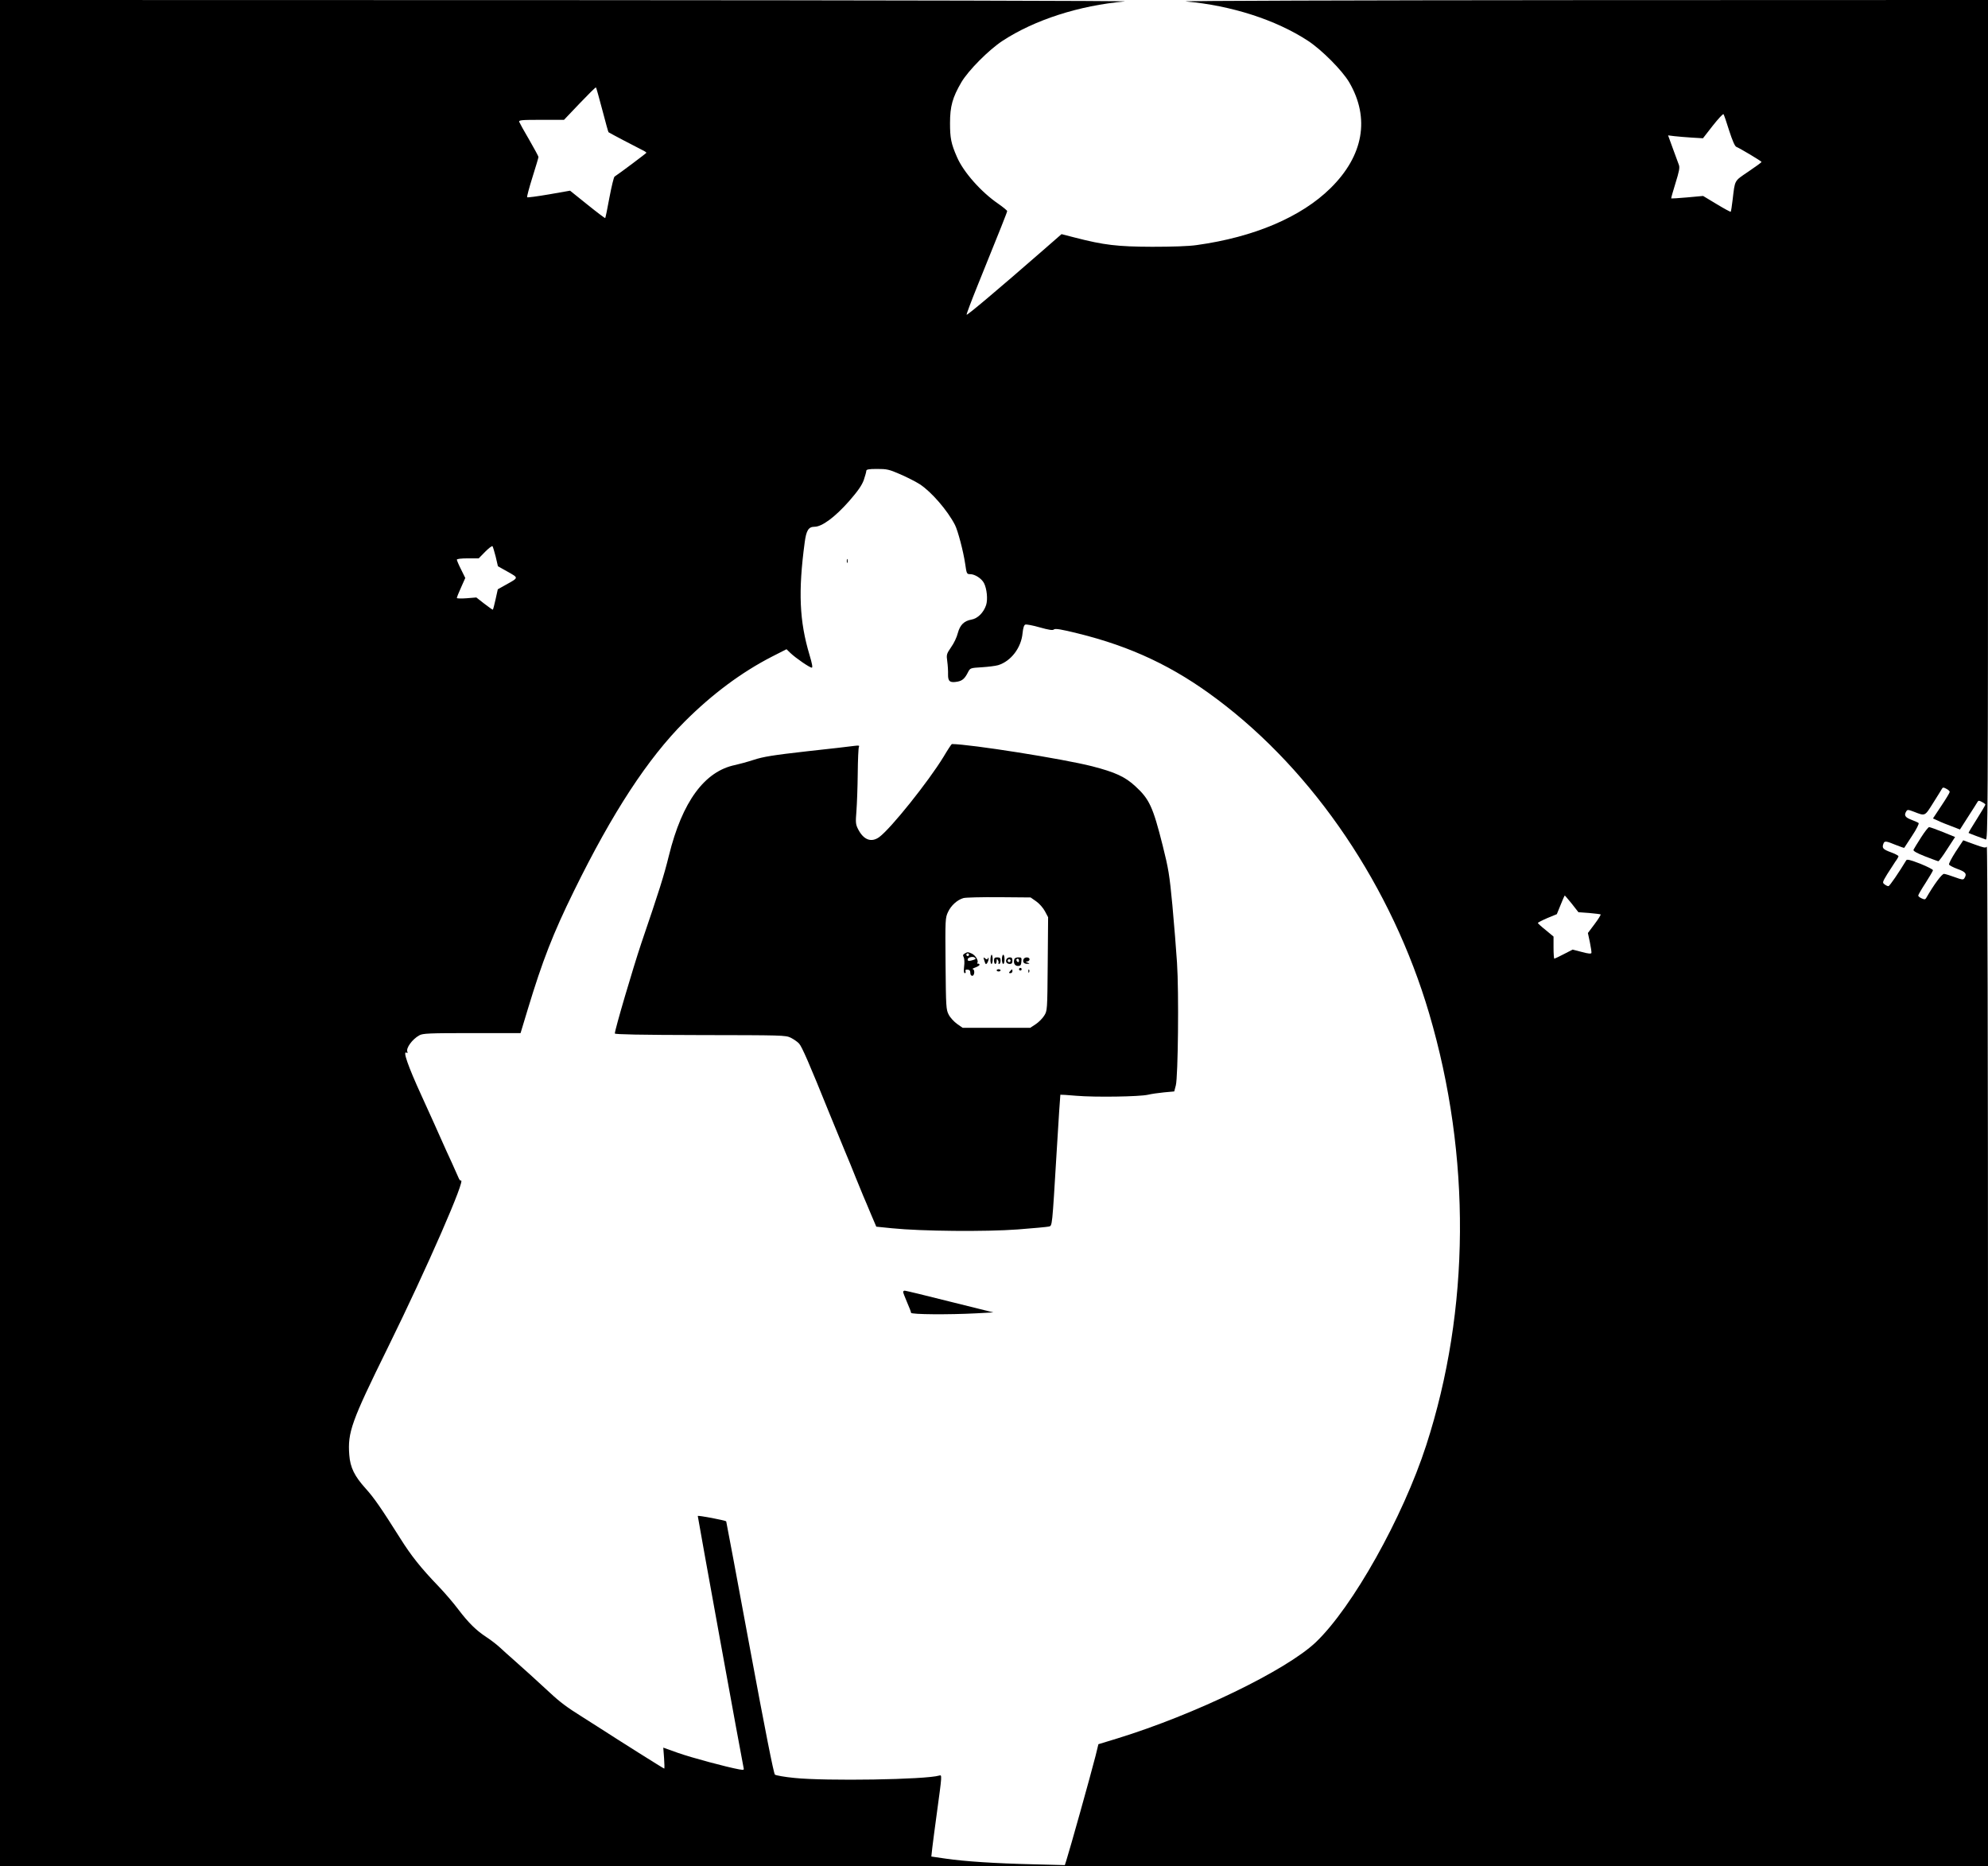<?xml version="1.0" standalone="no"?>
<!DOCTYPE svg PUBLIC "-//W3C//DTD SVG 20010904//EN"
 "http://www.w3.org/TR/2001/REC-SVG-20010904/DTD/svg10.dtd">
<svg version="1.0" xmlns="http://www.w3.org/2000/svg"
 width="1510pt" height="1417pt" viewBox="0 0 1510 1417"
 preserveAspectRatio="xMidYMid meet">

<g transform="translate(0,1417) scale(0.1,-0.1)"
fill="#000000" stroke="none">
<path d="M0 7085 l0 -7085 7550 0 7550 0 0 3878 c0 2289 -4 3871 -9 3863 -8
-12 -23 -9 -94 17 l-85 31 -57 -86 c-31 -48 -54 -92 -51 -98 2 -6 32 -22 65
-34 62 -22 73 -37 51 -71 -8 -12 -18 -11 -72 9 -35 13 -71 24 -82 25 -16 1
-76 -80 -136 -184 -7 -11 -13 -12 -34 -2 -14 6 -26 16 -26 21 0 6 25 49 55 95
30 47 56 91 57 97 2 6 -42 28 -96 50 -75 29 -102 36 -107 26 -53 -88 -126
-196 -135 -196 -5 -1 -19 5 -29 13 -18 13 -18 16 19 77 22 35 50 78 62 96 13
17 24 36 24 41 0 5 -27 19 -60 31 -58 21 -67 32 -54 65 8 22 20 20 93 -10 35
-14 64 -24 65 -22 1 2 28 43 60 92 32 48 54 92 49 96 -4 4 -29 15 -55 25 -48
18 -58 34 -38 65 8 13 15 12 57 -4 87 -34 82 -36 146 66 32 51 63 100 67 108
7 12 12 12 34 0 14 -7 26 -18 25 -24 0 -6 -29 -54 -64 -106 l-63 -95 40 -18
c22 -11 68 -29 103 -42 l62 -24 62 97 c35 53 66 104 71 112 7 12 12 12 34 0
14 -7 26 -16 26 -20 0 -4 -29 -53 -65 -110 -36 -56 -64 -104 -63 -105 2 -1 28
-12 58 -23 30 -11 63 -23 73 -27 16 -7 17 149 17 3184 l0 3191 -3092 -1
c-1701 -1 -3052 -5 -3001 -10 346 -31 683 -139 928 -299 105 -69 260 -225 313
-315 159 -272 109 -557 -142 -804 -222 -219 -581 -372 -1016 -432 -59 -9 -188
-13 -340 -13 -264 1 -365 13 -586 70 l-101 26 -149 -130 c-329 -287 -569 -489
-572 -482 -2 4 35 102 81 216 183 452 227 563 227 571 0 5 -31 30 -68 56 -129
88 -264 240 -313 354 -45 102 -53 145 -53 258 0 128 19 195 86 310 53 90 208
246 313 315 245 160 582 268 928 299 51 5 -1851 9 -4225 10 l-4318 1 0 -7085z
m4575 6250 c24 -92 45 -168 47 -169 7 -6 225 -120 256 -135 17 -8 32 -18 32
-21 -1 -4 -206 -158 -242 -181 -6 -4 -23 -75 -39 -159 -15 -84 -30 -154 -32
-156 -2 -2 -63 44 -135 102 l-132 106 -160 -28 c-88 -15 -162 -25 -166 -22 -3
4 15 71 40 151 25 80 46 149 46 155 0 5 -32 64 -70 130 -39 66 -73 128 -76
136 -5 14 14 16 167 16 l173 0 119 125 c66 69 121 124 124 121 2 -2 24 -79 48
-171z m8559 -157 c25 -77 43 -118 54 -123 26 -10 192 -109 192 -115 0 -3 -45
-36 -100 -73 -110 -75 -101 -59 -120 -216 -5 -46 -12 -86 -14 -89 -3 -2 -51
24 -107 58 l-103 62 -120 -11 c-66 -6 -121 -9 -122 -8 -2 2 13 53 32 115 28
90 34 119 26 140 -6 15 -26 71 -46 125 l-36 99 48 -6 c26 -3 85 -8 132 -11
l85 -5 74 95 c41 52 78 92 82 88 4 -5 23 -60 43 -125z m-6295 -2610 c53 -23
119 -57 147 -75 88 -57 211 -199 268 -310 22 -44 63 -199 77 -294 11 -76 12
-79 38 -79 36 0 87 -33 105 -68 22 -43 30 -124 16 -167 -19 -57 -64 -102 -111
-110 -56 -10 -87 -40 -104 -103 -7 -30 -30 -78 -51 -107 -35 -51 -36 -57 -29
-107 4 -29 7 -74 6 -100 -1 -53 15 -65 73 -54 36 7 55 24 79 72 16 31 18 32
104 37 48 3 105 10 125 16 97 30 175 132 185 243 4 39 11 62 21 65 8 3 57 -6
109 -21 71 -20 99 -24 108 -16 10 9 57 1 182 -30 406 -100 728 -252 1058 -500
738 -553 1327 -1426 1610 -2385 320 -1085 312 -2250 -22 -3280 -178 -549 -560
-1230 -839 -1496 -225 -213 -918 -549 -1510 -731 l-141 -43 -22 -90 c-39 -153
-195 -710 -222 -794 l-11 -34 -237 6 c-295 7 -523 22 -667 43 l-110 16 8 72
c5 39 19 152 33 251 41 301 41 298 19 292 -102 -31 -861 -43 -1101 -18 -73 7
-139 19 -147 25 -9 7 -75 340 -191 966 -97 525 -178 956 -179 957 -6 8 -216
48 -216 41 0 -11 339 -1876 347 -1907 6 -23 4 -23 -33 -17 -94 17 -362 89
-464 125 l-112 40 6 -80 c3 -43 4 -79 1 -79 -5 0 -346 215 -485 305 -36 23
-100 64 -143 91 -109 68 -164 109 -239 179 -75 70 -224 205 -288 261 -25 21
-65 58 -90 81 -25 23 -72 60 -105 81 -78 51 -136 108 -215 212 -35 47 -103
126 -150 175 -134 139 -208 233 -289 362 -149 236 -200 309 -263 379 -85 94
-118 160 -125 256 -13 172 16 253 292 813 299 607 601 1299 555 1270 -4 -3
-13 10 -20 28 -7 17 -30 68 -50 112 -21 44 -54 118 -75 165 -20 47 -89 198
-152 337 -105 229 -146 348 -115 329 8 -4 10 -2 6 8 -11 28 38 95 91 124 26
15 74 17 400 17 l369 0 56 185 c110 363 190 570 350 895 293 597 561 1006 840
1285 209 209 432 375 664 494 l110 56 30 -29 c41 -39 146 -111 162 -111 8 0 3
29 -17 96 -77 257 -87 481 -37 854 12 92 29 120 75 120 56 0 154 72 262 194
68 78 97 120 112 161 10 30 19 61 19 69 0 11 17 15 81 15 75 0 91 -3 178 -41z
m-3074 -625 l17 -73 75 -42 c84 -48 85 -43 -19 -101 l-57 -32 -17 -77 c-9 -43
-19 -78 -21 -78 -3 0 -32 21 -65 46 l-60 47 -74 -6 c-41 -3 -74 -2 -74 2 0 5
14 41 32 80 l32 72 -32 65 c-18 35 -32 69 -32 74 0 6 35 10 83 10 l83 0 49 50
c27 27 52 47 56 42 3 -4 14 -40 24 -79z m8174 -2636 l50 -64 82 -6 c45 -4 84
-9 87 -11 2 -3 -18 -36 -46 -73 l-51 -68 15 -70 c8 -38 13 -75 12 -81 -2 -8
-22 -7 -73 7 l-70 18 -66 -34 c-37 -19 -70 -35 -73 -35 -3 0 -6 38 -6 84 l0
84 -59 49 c-33 26 -60 51 -60 54 -1 3 32 20 71 37 l73 30 29 71 c15 39 30 71
31 71 2 0 26 -29 54 -63z"/>
<path d="M6432 9910 c0 -14 2 -19 5 -12 2 6 2 18 0 25 -3 6 -5 1 -5 -13z"/>
<path d="M7166 8422 c-115 -188 -399 -543 -487 -608 -60 -44 -119 -23 -161 59
-19 37 -20 51 -13 137 4 52 9 181 10 286 1 105 5 196 9 203 6 10 -2 11 -35 7
-24 -4 -186 -22 -359 -41 -256 -29 -332 -41 -405 -65 -49 -16 -113 -33 -140
-39 -233 -47 -403 -278 -504 -687 -39 -158 -73 -265 -210 -667 -62 -185 -201
-656 -201 -685 0 -7 190 -11 648 -12 623 -1 649 -1 688 -20 22 -11 51 -31 63
-44 22 -23 80 -157 231 -531 38 -93 90 -219 115 -280 26 -60 64 -155 86 -210
22 -55 48 -117 57 -139 9 -21 35 -81 57 -135 l41 -96 119 -12 c224 -23 715
-27 955 -9 118 9 225 19 237 22 26 7 24 -10 59 569 14 236 27 431 28 432 1 1
56 -2 122 -8 141 -12 480 -7 544 8 25 6 80 14 122 18 l77 7 12 46 c17 66 24
709 9 932 -6 96 -22 292 -35 435 -22 233 -30 280 -74 455 -74 294 -101 352
-208 450 -78 72 -153 106 -327 151 -223 57 -927 168 -1066 169 -3 0 -32 -44
-64 -98z m705 -1097 c23 -16 53 -50 66 -75 l24 -45 -3 -355 c-3 -354 -3 -355
-27 -393 -13 -21 -42 -50 -65 -65 l-41 -27 -257 0 -256 0 -43 30 c-23 17 -52
48 -63 70 -20 38 -21 58 -24 387 -3 338 -2 348 19 393 23 49 69 91 116 105 15
5 137 8 270 7 l241 -2 43 -30z"/>
<path d="M7327 6929 c-13 -8 -15 -14 -7 -28 5 -10 7 -42 3 -70 -4 -34 -2 -51
5 -51 6 0 9 6 6 14 -4 10 1 14 15 13 15 -1 21 -8 21 -24 0 -14 6 -23 15 -23
18 0 21 50 3 51 -7 0 3 6 22 13 19 7 33 17 30 22 -3 5 -9 8 -13 6 -5 -1 -6 2
-3 7 10 16 -14 55 -41 69 -32 14 -33 14 -56 1z m33 -9 c0 -5 -4 -10 -10 -10
-5 0 -10 5 -10 10 0 6 5 10 10 10 6 0 10 -4 10 -10z m49 -33 c-2 -2 -16 -7
-31 -11 -21 -5 -28 -3 -28 8 0 16 40 26 54 14 5 -4 8 -9 5 -11z"/>
<path d="M7523 6885 c-1 -19 3 -35 8 -35 5 0 9 16 9 35 0 19 -4 35 -8 35 -4 0
-8 -16 -9 -35z"/>
<path d="M7610 6885 c0 -19 5 -35 10 -35 6 0 10 16 10 35 0 19 -4 35 -10 35
-5 0 -10 -16 -10 -35z"/>
<path d="M7475 6880 c4 -14 9 -27 12 -30 6 -7 23 23 22 40 0 11 -2 11 -6 2 -4
-10 -8 -10 -20 0 -14 11 -15 10 -8 -12z"/>
<path d="M7550 6875 c0 -14 5 -25 10 -25 6 0 10 10 10 23 0 17 2 19 9 7 6 -8
7 -18 5 -22 -3 -4 0 -8 5 -8 6 0 11 11 11 25 0 20 -5 25 -25 25 -20 0 -25 -5
-25 -25z"/>
<path d="M7644 6885 c-8 -20 4 -35 27 -35 14 0 19 7 19 25 0 18 -5 25 -20 25
-11 0 -23 -7 -26 -15z m30 -16 c-3 -5 -10 -7 -15 -3 -5 3 -7 10 -3 15 3 5 10
7 15 3 5 -3 7 -10 3 -15z"/>
<path d="M7705 6888 c-10 -29 2 -53 26 -53 20 0 25 6 27 33 3 29 1 32 -23 32
-14 0 -28 -6 -30 -12z m35 -14 c0 -8 -4 -12 -10 -9 -5 3 -10 10 -10 16 0 5 5
9 10 9 6 0 10 -7 10 -16z"/>
<path d="M7774 6885 c-8 -21 4 -35 29 -34 21 0 21 1 2 9 -17 7 -17 9 -2 9 9 1
17 8 17 16 0 19 -39 20 -46 0z"/>
<path d="M7740 6810 c0 -5 5 -10 10 -10 6 0 10 5 10 10 0 6 -4 10 -10 10 -5 0
-10 -4 -10 -10z"/>
<path d="M7570 6802 c0 -5 7 -9 15 -9 8 0 15 4 15 9 0 4 -7 8 -15 8 -8 0 -15
-4 -15 -8z"/>
<path d="M7672 6795 c-11 -12 -10 -15 3 -15 8 0 15 7 15 15 0 18 -2 18 -18 0z"/>
<path d="M7811 6794 c0 -11 3 -14 6 -6 3 7 2 16 -1 19 -3 4 -6 -2 -5 -13z"/>
<path d="M6860 4359 c0 -6 14 -41 30 -79 17 -38 30 -73 30 -79 0 -13 286 -15
495 -4 l130 7 -330 82 c-181 46 -336 83 -342 83 -7 1 -13 -4 -13 -10z"/>
<path d="M14591 7810 c-28 -44 -54 -86 -57 -93 -3 -9 24 -25 88 -50 52 -20 97
-37 101 -37 4 0 35 41 67 92 l60 92 -93 38 c-50 20 -97 37 -104 37 -6 1 -34
-35 -62 -79z"/>
</g>
</svg>
